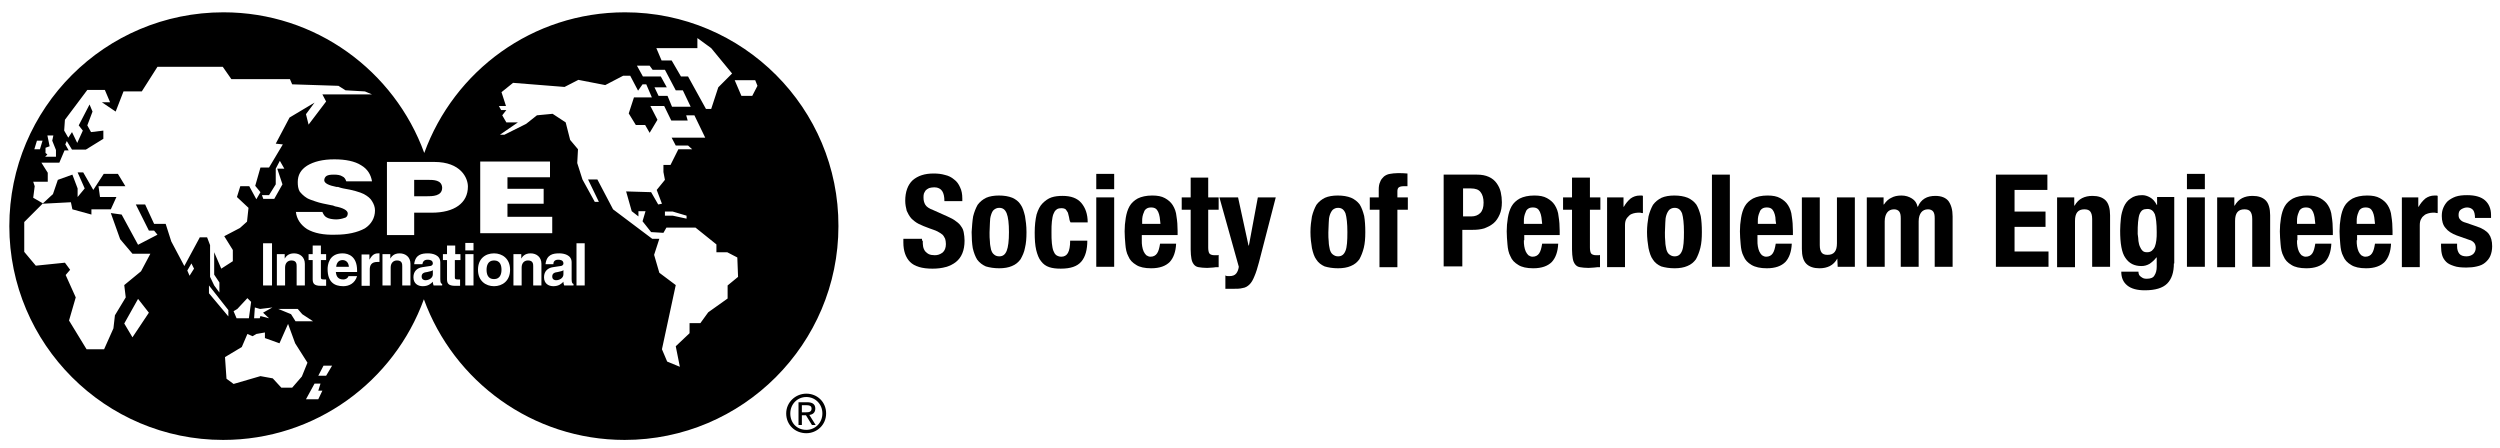<?xml version="1.0" encoding="utf-8"?>
<!-- Generator: Adobe Illustrator 19.2.1, SVG Export Plug-In . SVG Version: 6.00 Build 0)  -->
<svg version="1.1" id="Layer_1" xmlns="http://www.w3.org/2000/svg" xmlns:xlink="http://www.w3.org/1999/xlink" x="0px" y="0px"
	 viewBox="0 0 670 120" style="enable-background:new 0 0 670 120;" xml:space="preserve">
<style type="text/css">
	.st0{fill-rule:evenodd;clip-rule:evenodd;}
</style>
<path d="M210.7,110.8c0-3,2.5-5.3,5.4-5.3c2.9,0,5.3,2.2,5.3,5.3c0,3.1-2.5,5.3-5.3,5.3C213.1,116.1,210.7,113.9,210.7,110.8
	 M216.1,115.2c2.4,0,4.3-1.9,4.3-4.4c0-2.5-1.9-4.4-4.3-4.4c-2.4,0-4.3,1.9-4.3,4.4C211.8,113.4,213.6,115.2,216.1,115.2
	 M214.9,113.9H214v-6.1h2.3c1.4,0,2.2,0.5,2.2,1.7c0,1.1-0.7,1.6-1.6,1.7l1.7,2.7h-1l-1.6-2.6h-1.1V113.9z M216,110.5
	c0.8,0,1.5-0.1,1.5-1c0-0.8-0.7-0.9-1.3-0.9h-1.3v1.9H216z"/>
<path d="M148,74.1c0,0.8,0.6,1,1,1c1,0,2-0.6,2-1.6v-1.1c-0.2,0.2-0.6,0.3-1.5,0.5C148.7,73,148,73.2,148,74.1z"/>
<path d="M132.4,69.8c-1.7,0-2,1.5-2,2.5c0,1.1,0.3,2.5,2,2.5c1.7,0,2-1.5,2-2.5C134.4,71.2,134.1,69.8,132.4,69.8z"/>
<polygon points="19.4,56.1 24.5,57.5 24.5,56.1 29.7,56.1 31.2,52.8 26.8,52.8 26.4,49.9 33.6,49.9 31.6,46.6 27.8,46.6 25,50.9 
	22.3,46.2 20.8,46.2 22.7,50.5 20.8,52.8 20.8,50.5 19.4,46.8 15.5,48.2 14.2,52 11.4,54.6 19,54.2 "/>
<path d="M114.6,48.2H111v4.4h3.2c1.7,0,4.3,0,4.3-2.3C118.4,48.2,116.2,48.2,114.6,48.2z"/>
<path d="M91.8,69.7c-1,0-1.6,0.7-1.7,1.8h3.4C93.4,70.1,92.5,69.7,91.8,69.7z"/>
<path d="M113,74.1c0,0.8,0.6,1,1,1c1,0,2-0.6,2-1.6v-1.1c-0.2,0.2-0.6,0.3-1.5,0.5C113.7,73,113,73.2,113,74.1z"/>
<path d="M167.5,3.3c-24.8,0-45.8,15.7-53.8,37.7c-8-22-29.1-37.7-53.8-37.7C28.1,3.3,2.5,29,2.5,60.6c0,31.6,25.7,57.3,57.3,57.3
	c24.8,0,45.8-15.7,53.8-37.7c8,22,29.1,37.7,53.8,37.7c31.6,0,57.3-25.7,57.3-57.3C224.8,29,199.1,3.3,167.5,3.3z M86.9,74.9
	c0.1,0,0.3,0,0.5,0v1.7c-0.3,0-0.7,0-1,0H86c-1.9,0-2.2-0.7-2.2-1.8v-5.1h-1.1v-1.6h1.1v-2.3H86v2.3h1.4v1.6H86v4.5
	C86,74.7,86,74.9,86.9,74.9z M72.1,85.3l-2.3-0.6l-0.2,0.6h-1.5l0.2-2.9l1.4,0.4l3.3-0.4l-2.5,1.4L72.1,85.3z M70.5,76.5V65.2h2.4
	v11.3H70.5z M70.6,53.4l-0.4-1.1h1.9l1.8-2.9v-4.2l1.1-2.1l1.2,2.1h-1.9l1.4,4.2l-2.2,3.9H70.6z M74.2,68.1h2.1v1.2h0
	c0.3-0.5,0.9-1.4,2.5-1.4c1.6,0,2.9,1,2.9,2.8v5.8h-2.2v-5.1c0-0.6,0-1.6-1.4-1.6c-1,0-1.7,0.7-1.7,1.9v4.8h-2.2V68.1z M79.8,82.8
	l1.2,1.4l2.9,1.9h-4.7l-1.2-1.9l-3.4-1.4H79.8z M82.3,61.4c-1.7-1.1-2.8-2.7-3-4.6h7.1c0.3,0.7,0.6,1.2,1.2,1.5
	c0.5,0.3,1.5,0.5,2.5,0.5c0.8,0,1.7-0.2,2.2-0.4c0.6-0.1,0.9-0.6,0.9-1.2c0-0.8-1.2-1.5-3.4-1.9c-0.5-0.2-0.7-0.3-1-0.3
	c-1.5-0.3-3.1-0.6-4.2-1c-0.9-0.3-1.8-0.6-2.3-0.9c-1-0.6-1.7-1.4-2-1.8c-0.4-0.7-0.5-1.6-0.5-2.5c0-1.9,0.8-3.3,2.5-4.4
	c1.8-1.1,4.2-1.7,7.3-1.7c3,0,5.5,0.5,7.2,1.6c1.7,1,2.6,2.5,2.9,4.3h-6.9c-0.2-0.6-0.5-1.1-1-1.3c-0.6-0.4-1.4-0.5-2.3-0.5
	c-1,0-1.5,0.1-1.9,0.3c-0.4,0.2-0.7,0.7-0.7,1.2c0,0.8,1.2,1.4,3.3,1.8c0.2,0,0.4,0,0.4,0c0.2,0.1,0.4,0.1,0.6,0.2
	c0.2,0.1,0.5,0.1,0.8,0.2c2.5,0.4,4.5,1,5.5,1.5c1.1,0.6,1.8,1.2,2.2,1.9c0.5,0.8,0.8,1.6,0.8,2.5c0,2-1,3.7-2.7,4.8
	c-2,1.1-4.7,1.7-7.9,1.7C86.7,63,84.2,62.5,82.3,61.4z M12.2,41v-1.4l1.1-0.4l-0.6-2.9h1.6L14,37.7l1,2.5V42h-2.9l0.6-0.6L12.2,41z
	 M9.9,37.7h1.5L10.7,40H9.2L9.9,37.7z M35.5,90.4l-2.2-3.7l3.7-6.6l2.9,3.7L35.5,90.4z M50.8,73.9l-0.6-1.4l1.1-1.9L52,72L50.8,73.9
	z M53.5,63.7l-4.1,7.6l-3.5-6.6L44.4,60h-3.1l-2.4-5.2h-2.5l3.5,7h1.4l0.9,1.1L37,65.6l-4.4-8.1l-2.9-0.4l2.5,7l3.3,3.9h4.8
	l-2.5,4.7l-4.5,3.7l0.4,3.3l-2.9,4.8l-0.4,3.5l-2.5,5.6h-4.7l-4.7-7.7l1.8-6.2l-2.7-6l1.2-1.4l-1.4-1.9l-7.8,0.8l-3.1-3.7v-8l5-5
	L8.9,53l0.4-3.1l-0.4-1.2h3.9v-2.4l-1.7-2.7h4.8l1.4-3.3h1.1l-0.9-1.6l0.4-0.9l1.4,2.3h3.7l4.7-2.9v-2.2l-3.3,0.4l-1-1.8l1.4-3.7
	l-0.8-1.9l-2.9,5.6l1.1,1.4l-1.5,3.3l-1.4-2.9l-1,1.5l-1.1-1.9l0.2-2.9l6-8h4.7l1.4,3.3h-2.2l3.7,2.5l2.1-5.4H38l4.2-6.6h17.5
	l2.3,3.3h15.7l0.6,1.4L90.7,23l1.9,1.2l5.2,0.3l1.9,0.8H86.4l1,1.9l-4.7,6.2L82,30.6l2.3-3.1l-6.7,4l-3.7,7l1.9,0.2l-3.7,6.2h-2.3
	l-1.4,4.9l1.4,1.7l-1.1,1.9l-1.9-3.5h-2.4l-0.9,2.9l3.1,2.9l-0.4,3.7l-1.9,1.7l-4.2,2.2l2.3,3.7V70L59.3,72l-1.9-4.4v6l1.4,2.1v2.7
	l-1.4-1.9l-1.1-2.3v-8.5l-0.8-2.1H53.5z M67.3,80.9l-0.6,4.4h-3.3l-0.8-1.9l1-0.6l2.7-2.9L67.3,80.9z M56,78.6v-2.1l5.2,6.6v1.7
	L56,78.6z M78.3,103.9h-2.9l-2.3-2.5l-3.3-0.6l-7.2,2.1l-1.9-1.4l-0.4-5.8l4.5-2.7l1.5-3.5l1.4,0.6l1-0.6l2.3-0.4v1.5l3.9,1.4
	l2.3-5.2l1.9,5.2l3.3,5.2l-1.5,3.7L78.3,103.9z M85.3,107H82l2.3-4.2h1.6l-0.6,1.9h1.1L85.3,107z M87.4,100.7h-2.1l1.4-2.7H89
	L87.4,100.7z M95.8,72.9H90c0.1,0.6,0.2,2,2,2c0.6,0,1.2-0.3,1.4-0.9h2.3c-0.6,2-2.2,2.7-3.7,2.7c-2.4,0-4.2-1.1-4.2-4.6
	c0-1,0.3-4.2,4-4.2c1.6,0,3.9,0.8,3.9,4.6V72.9z M101.7,70.2c-0.2,0-0.4,0-0.6,0c-1.7,0-2,1.1-2,2v4.4h-2.2v-8.4h2.1v1.4h0
	c0.5-0.8,1-1.7,2.3-1.7c0.1,0,0.3,0,0.4,0V70.2z M110,76.5h-2.2v-5.1c0-0.6,0-1.6-1.4-1.6c-1,0-1.7,0.7-1.7,1.9v4.8h-2.2v-8.4h2.1
	v1.2h0c0.3-0.5,0.9-1.4,2.5-1.4c1.6,0,2.9,1,2.9,2.8V76.5z M118.6,76.5h-2.4c-0.1-0.4-0.2-0.5-0.2-1c-0.5,0.5-1.2,1.2-2.7,1.2
	c-1.3,0-2.5-0.7-2.5-2.4c0-1.6,1-2.5,2.4-2.7l2-0.3c0.3,0,0.8-0.2,0.8-0.7c0-0.9-0.9-1-1.4-1c-1.1,0-1.3,0.7-1.4,1.2H111
	c0.3-2.6,2-2.9,3.7-2.9c1.2,0,3.3,0.4,3.3,2.4v4.5c0,1,0.2,1.2,0.5,1.3V76.5z M123.3,69.7h-1.4v4.5c0,0.5,0,0.7,0.9,0.7
	c0.1,0,0.3,0,0.5,0v1.7c-0.3,0-0.7,0-1,0H122c-1.9,0-2.2-0.7-2.2-1.8v-5.1h-1.1v-1.6h1.1v-2.3h2.2v2.3h1.4V69.7z M115.7,57H111v6
	h-7.3V43.4h12.7c7.1,0,9,4.3,9,6.6C125.4,54.4,121.8,57,115.7,57z M126.9,76.5h-2.2v-8.4h2.2V76.5z M126.9,67.1h-2.2v-2h2.2V67.1z
	 M186.9,12.9v-2.7l3.7,2.7l5.6,6.8l-3.7,3.7l-1.9,5.8h-1.4l-4.8-8.7h-1.9l-2.5-4.3h-2.7l-1.4-3.3H186.9z M174.1,17.6l0.8,1.1h3.3
	l2.9,5.5h1.9l2.1,4.4h-5l-1.2-2.9h-2.4l-1.1-2.3h3.3l-1.6-2.9h-4.8l-1.6-2.9H174.1z M128.6,43.3h18.8v4.2H136v3.1h9.7v4H136v3.5h12
	v4.4h-19.3V43.3z M132.4,76.7c-2.2,0-4.3-1.4-4.3-4.4s2-4.4,4.3-4.4c2.2,0,4.3,1.4,4.3,4.4S134.6,76.7,132.4,76.7z M145.1,76.5h-2.2
	v-5.1c0-0.6,0-1.6-1.4-1.6c-1,0-1.7,0.7-1.7,1.9v4.8h-2.2v-8.4h2.1v1.2h0c0.3-0.5,0.9-1.4,2.5-1.4c1.6,0,2.9,1,2.9,2.8V76.5z
	 M153.6,76.5h-2.4c-0.1-0.4-0.2-0.5-0.2-1c-0.5,0.5-1.2,1.2-2.7,1.2c-1.3,0-2.5-0.7-2.5-2.4c0-1.6,1-2.5,2.4-2.7l2-0.3
	c0.3,0,0.8-0.2,0.8-0.7c0-0.9-0.9-1-1.4-1c-1.1,0-1.3,0.7-1.3,1.2h-2.1c0.3-2.6,2-2.9,3.7-2.9c1.2,0,3.3,0.4,3.3,2.4v4.5
	c0,1,0.2,1.2,0.5,1.3V76.5z M156.7,76.5h-2.2V65.2h2.2V76.5z M195,76.5v3.5l-5.2,3.7l-2.1,2.9h-2.9v2.7l-3.7,3.5l1.1,5.5l-3.4-1.4
	l-1.4-3.3l3.7-17.2l-4.4-3.3l-1.4-4.8l1.4-4.3h-1.9l-10.5-7.9l-4.2-8h-2.5l2.9,6h-1.1l-3.3-6l-1.4-4.4l0.2-3.7l-2.1-2.5l-1.2-4.7
	l-3.5-2.3l-4.2,0.4l-2.9,2.3l-5.8,2.9H134l4.8-3.3h-3.1l-1.1-1.9l1.1-1.4h-1.4l-0.6-1.1h1.9l-1.2-3.7l3.1-2.5l13.8,1.1l3.7-1.9
	l7.2,1.4l4.8-2.5h1.9l2.1,4l1.2-1.7h1l1.5,3.5h-4.8l-1.4,4.3l1.9,3.1h2.5l1.2,2.1l2.1-3.5l-1.9-3.7h3.7l1.9,3.9h4.4l-0.4-1.4h2.2
	l2.9,6H180l1.1,2.1h3.3l1.1,1h-3.7l-2.1,4.2h-1.9v1.9l0.4,2.1l-2.2,2.7l1.4,3.7l-1,0.2l-1.9-3.3l-6.7-0.2l1.5,5.3l1.8,1.4v-1.4h1.9
	l-0.8,2.7l2.3,2.9l3.3,0.2l0.8-1.4h7.8l5.6,4.5v2.1h2.9l2.7,1.4l0.2,5.2L195,76.5z M184,57.8v0.8l-3.7-0.8h-2.1v-1.1h2.1L184,57.8z
	 M201.6,25.7h-2.9l-1.8-4.2h5.5L203,23L201.6,25.7z"/>
<g>
	<path class="st0" d="M247.3,64.5c0,0.6,0,1.1,0.1,1.6c0.1,0.5,0.3,0.9,0.5,1.2c0.3,0.3,0.6,0.6,1,0.8c0.4,0.2,1,0.3,1.6,0.3
		c0.8,0,1.4-0.2,2.1-0.7c0.6-0.5,0.9-1.3,0.9-2.3c0-0.6-0.1-1-0.2-1.4c-0.2-0.4-0.4-0.8-0.7-1.1c-0.4-0.3-0.8-0.6-1.4-0.9
		c-0.6-0.3-1.3-0.5-2.1-0.8c-1.1-0.4-2.1-0.8-2.9-1.2c-0.8-0.4-1.5-1-2-1.5c-0.5-0.6-0.9-1.3-1.2-2c-0.2-0.8-0.4-1.7-0.4-2.7
		c0-2.4,0.7-4.3,2-5.5c1.4-1.2,3.2-1.8,5.6-1.8c1.1,0,2.1,0.1,3.1,0.4c0.9,0.2,1.7,0.6,2.4,1.2c0.7,0.5,1.2,1.2,1.6,2.1
		c0.4,0.8,0.6,1.8,0.6,3v0.7h-4.8c0-1.2-0.2-2.1-0.6-2.7c-0.4-0.6-1.1-1-2.1-1c-0.6,0-1,0.1-1.4,0.2c-0.4,0.2-0.7,0.4-0.9,0.6
		c-0.2,0.3-0.4,0.6-0.5,0.9c-0.1,0.3-0.1,0.7-0.1,1.1c0,0.8,0.2,1.4,0.5,1.9c0.3,0.5,1,1,2.1,1.4l3.8,1.7c0.9,0.4,1.7,0.8,2.3,1.3
		c0.6,0.4,1.1,0.9,1.4,1.4c0.4,0.5,0.6,1.1,0.7,1.7c0.1,0.6,0.2,1.3,0.2,2.1c0,2.6-0.8,4.5-2.3,5.7c-1.5,1.2-3.6,1.8-6.3,1.8
		c-2.8,0-4.8-0.6-6-1.8c-1.2-1.2-1.8-3-1.8-5.2v-1h5V64.5"/>
	<path class="st0" d="M265.3,64.8c0,0.8,0.2,1.5,0.3,2.1c0.2,0.6,0.4,1,0.8,1.3c0.3,0.3,0.8,0.5,1.4,0.5c1,0,1.6-0.5,2-1.5
		c0.4-1,0.6-2.7,0.6-5c0-2.3-0.2-4-0.6-5c-0.4-1-1-1.5-2-1.5c-0.6,0-1,0.2-1.4,0.5c-0.4,0.3-0.6,0.8-0.8,1.4
		c-0.2,0.6-0.3,1.3-0.3,2.1c0,0.8-0.1,1.7-0.1,2.6C265.2,63.2,265.2,64,265.3,64.8L265.3,64.8L265.3,64.8z M260.8,58
		c0.3-1.2,0.7-2.2,1.2-3.1c0.6-0.8,1.3-1.4,2.3-1.9c0.9-0.4,2.1-0.6,3.4-0.6c1.4,0,2.6,0.2,3.6,0.6c0.9,0.4,1.7,1,2.2,1.8
		c0.6,0.8,0.9,1.9,1.2,3.1c0.2,1.2,0.4,2.6,0.4,4.3c0,1.6-0.1,3-0.4,4.2c-0.2,1.2-0.7,2.2-1.2,3.1c-0.6,0.8-1.3,1.4-2.3,1.8
		c-0.9,0.4-2.1,0.6-3.4,0.6c-1.4,0-2.6-0.2-3.6-0.5c-0.9-0.4-1.7-1-2.3-1.8c-0.5-0.8-0.9-1.8-1.2-3.1c-0.2-1.2-0.3-2.7-0.3-4.3
		C260.5,60.6,260.6,59.2,260.8,58L260.8,58L260.8,58z M260.8,58"/>
	<path class="st0" d="M286.5,58.2c-0.1-0.4-0.2-0.8-0.3-1.2c-0.2-0.4-0.4-0.6-0.6-0.9c-0.3-0.2-0.6-0.3-1.1-0.3
		c-0.6,0-1.1,0.1-1.4,0.4c-0.4,0.3-0.6,0.7-0.8,1.2c-0.2,0.5-0.3,1.2-0.4,2c-0.1,0.8-0.1,1.7-0.1,2.8c0,1.2,0,2.1,0.1,3
		c0.1,0.8,0.2,1.5,0.4,2c0.2,0.5,0.4,0.9,0.8,1.2c0.3,0.2,0.8,0.4,1.3,0.4c0.8,0,1.4-0.3,1.8-1c0.4-0.7,0.6-1.8,0.6-3.3h4.6
		c0,2.4-0.5,4.3-1.6,5.6c-1.1,1.3-2.9,1.9-5.5,1.9c-1.2,0-2.2-0.1-3.1-0.4c-0.9-0.3-1.6-0.8-2.2-1.6c-0.6-0.7-1-1.8-1.3-3
		c-0.3-1.3-0.4-2.8-0.4-4.7c0-1.9,0.2-3.5,0.5-4.8c0.4-1.3,0.9-2.3,1.6-3c0.7-0.7,1.5-1.3,2.4-1.6c0.9-0.3,1.9-0.4,3-0.4
		c2.2,0,3.9,0.6,5,1.9c1.1,1.3,1.7,3,1.7,5.2h-4.6C286.6,59.1,286.6,58.7,286.5,58.2"/>
	<path class="st0" d="M293.8,52.9h4.8v18.6h-4.8V52.9L293.8,52.9z M293.8,46.6h4.8v4.1h-4.8V46.6L293.8,46.6z M293.8,46.6"/>
	<path class="st0" d="M310.8,58.2c-0.1-0.5-0.2-1-0.4-1.4c-0.2-0.4-0.4-0.7-0.7-0.9c-0.3-0.2-0.7-0.3-1.2-0.3
		c-0.5,0-0.9,0.1-1.2,0.3c-0.3,0.2-0.6,0.5-0.7,0.9c-0.2,0.4-0.3,0.8-0.4,1.2c-0.1,0.4-0.1,0.9-0.1,1.3v0.7h4.9
		C310.9,59.4,310.9,58.7,310.8,58.2L310.8,58.2L310.8,58.2z M306,64.4c0,0.6,0,1.1,0.1,1.6c0.1,0.5,0.2,1,0.4,1.4
		c0.2,0.4,0.4,0.7,0.7,1c0.3,0.2,0.7,0.4,1.1,0.4c0.8,0,1.4-0.3,1.8-0.9c0.4-0.6,0.6-1.4,0.8-2.6h4.3c-0.1,2.2-0.7,3.8-1.7,4.9
		c-1.1,1.1-2.7,1.7-5,1.7c-1.7,0-3.1-0.3-4-0.9c-1-0.6-1.7-1.3-2.1-2.3c-0.5-0.9-0.7-2-0.8-3.2c-0.1-1.2-0.2-2.4-0.2-3.5
		c0-1.2,0.1-2.4,0.3-3.6c0.2-1.2,0.5-2.2,1-3.1c0.5-0.9,1.3-1.6,2.2-2.1c1-0.5,2.3-0.8,3.9-0.8c1.4,0,2.5,0.2,3.4,0.7
		c0.9,0.5,1.6,1.1,2.1,1.9c0.5,0.8,0.9,1.8,1,3c0.2,1.2,0.3,2.5,0.3,3.9v1.1H306V64.4L306,64.4L306,64.4z M306,64.4"/>
	<path class="st0" d="M323.8,47.6v5.3h2.8v3.3h-2.8v10.1c0,0.7,0.1,1.3,0.3,1.6c0.2,0.3,0.7,0.5,1.4,0.5c0.2,0,0.4,0,0.6,0
		c0.2,0,0.4,0,0.5-0.1v3.3c-0.5,0-1.1,0-1.5,0.1c-0.5,0-1,0.1-1.6,0.1c-0.9,0-1.7-0.1-2.3-0.2c-0.6-0.1-1-0.4-1.3-0.8
		c-0.3-0.4-0.5-0.9-0.6-1.5c-0.1-0.6-0.2-1.4-0.2-2.4V56.2h-2.4v-3.3h2.4v-5.3H323.8"/>
	<path class="st0" d="M329.4,74c0.9,0,1.5-0.2,1.9-0.7c0.4-0.5,0.6-1.1,0.7-1.8l-5.2-18.6h5l2.8,12.9h0.1l2.4-12.9h4.8l-4.5,17.4
		c-0.4,1.5-0.8,2.8-1.2,3.7c-0.4,1-0.8,1.7-1.3,2.2c-0.5,0.5-1.1,0.9-1.9,1c-0.7,0.2-1.6,0.2-2.7,0.2h-1.9v-3.6
		C328.6,74,329,74,329.4,74"/>
	<path class="st0" d="M356.1,64.8c0,0.8,0.2,1.5,0.3,2.1c0.2,0.6,0.4,1,0.8,1.3c0.4,0.3,0.8,0.5,1.4,0.5c1,0,1.6-0.5,2-1.5
		c0.4-1,0.5-2.7,0.5-5c0-2.3-0.2-4-0.5-5c-0.4-1-1-1.5-2-1.5c-0.6,0-1,0.2-1.4,0.5c-0.3,0.3-0.6,0.8-0.8,1.4
		c-0.2,0.6-0.3,1.3-0.3,2.1c0,0.8-0.1,1.7-0.1,2.6C356,63.2,356,64,356.1,64.8L356.1,64.8L356.1,64.8z M351.6,58
		c0.3-1.2,0.7-2.2,1.2-3.1c0.6-0.8,1.3-1.4,2.3-1.9c0.9-0.4,2.1-0.6,3.4-0.6c1.4,0,2.6,0.2,3.6,0.6c0.9,0.4,1.7,1,2.3,1.8
		c0.5,0.8,0.9,1.9,1.2,3.1c0.2,1.2,0.3,2.6,0.3,4.3c0,1.6-0.1,3-0.4,4.2c-0.3,1.2-0.7,2.2-1.2,3.1c-0.6,0.8-1.3,1.4-2.3,1.8
		c-0.9,0.4-2.1,0.6-3.4,0.6c-1.4,0-2.6-0.2-3.6-0.5c-0.9-0.4-1.7-1-2.2-1.8c-0.6-0.8-0.9-1.8-1.2-3.1c-0.2-1.2-0.4-2.7-0.4-4.3
		C351.2,60.6,351.4,59.2,351.6,58L351.6,58L351.6,58z M351.6,58"/>
	<path class="st0" d="M367.1,56.2v-3.3h2.4v-2.1c0-0.8,0.1-1.5,0.4-2.1c0.2-0.6,0.6-1,1-1.4c0.4-0.3,0.9-0.6,1.6-0.7
		c0.6-0.1,1.3-0.2,2.1-0.2c0.9,0,1.7,0,2.6,0.1v3.4c-0.1,0-0.3,0-0.5,0h-0.4c-0.7,0-1.1,0.1-1.4,0.3c-0.3,0.2-0.4,0.6-0.4,1.1v1.6
		h2.8v3.3h-2.8v15.4h-4.8V56.2H367.1"/>
	<path class="st0" d="M394.3,58c1,0,1.8-0.3,2.4-0.9c0.6-0.6,0.9-1.5,0.9-2.8c0-1.2-0.3-2.2-0.8-2.8c-0.5-0.7-1.4-1-2.6-1h-2.1V58
		H394.3L394.3,58L394.3,58z M395.8,46.8c1.3,0,2.3,0.2,3.2,0.6c0.9,0.4,1.6,1,2.1,1.7c0.5,0.7,0.9,1.5,1.1,2.4
		c0.2,0.9,0.3,1.8,0.3,2.7c0,1.3-0.2,2.4-0.6,3.3c-0.4,0.9-0.9,1.7-1.6,2.3c-0.7,0.6-1.5,1-2.5,1.4c-1,0.3-2,0.4-3.2,0.4h-2.7v9.8
		h-5V46.8H395.8L395.8,46.8L395.8,46.8z M395.8,46.8"/>
	<path class="st0" d="M413.1,58.2c-0.1-0.5-0.2-1-0.4-1.4c-0.2-0.4-0.4-0.7-0.7-0.9c-0.3-0.2-0.7-0.3-1.2-0.3
		c-0.5,0-0.9,0.1-1.2,0.3c-0.3,0.2-0.6,0.5-0.7,0.9c-0.2,0.4-0.3,0.8-0.4,1.2c-0.1,0.4-0.1,0.9-0.1,1.3v0.7h4.9
		C413.2,59.4,413.2,58.7,413.1,58.2L413.1,58.2L413.1,58.2z M408.4,64.4c0,0.6,0,1.1,0.1,1.6c0.1,0.5,0.2,1,0.4,1.4
		c0.2,0.4,0.4,0.7,0.7,1c0.3,0.2,0.7,0.4,1.1,0.4c0.8,0,1.4-0.3,1.8-0.9c0.4-0.6,0.6-1.4,0.8-2.6h4.3c-0.1,2.2-0.7,3.8-1.7,4.9
		c-1.1,1.1-2.7,1.7-5,1.7c-1.7,0-3.1-0.3-4-0.9c-1-0.6-1.7-1.3-2.1-2.3c-0.5-0.9-0.7-2-0.8-3.2c-0.1-1.2-0.2-2.4-0.2-3.5
		c0-1.2,0.1-2.4,0.3-3.6c0.2-1.2,0.5-2.2,1-3.1c0.5-0.9,1.3-1.6,2.2-2.1c1-0.5,2.3-0.8,3.9-0.8c1.4,0,2.5,0.2,3.4,0.7
		c0.9,0.5,1.6,1.1,2.1,1.9c0.5,0.8,0.9,1.8,1,3c0.2,1.2,0.3,2.5,0.3,3.9v1.1h-9.5V64.4L408.4,64.4L408.4,64.4z M408.4,64.4"/>
	<path class="st0" d="M426.1,47.6v5.3h2.8v3.3h-2.8v10.1c0,0.7,0.1,1.3,0.3,1.6c0.2,0.3,0.7,0.5,1.4,0.5c0.2,0,0.4,0,0.5,0
		c0.2,0,0.4,0,0.5-0.1v3.3c-0.5,0-1,0-1.5,0.1c-0.5,0-1,0.1-1.6,0.1c-0.9,0-1.7-0.1-2.3-0.2c-0.6-0.1-1-0.4-1.3-0.8
		c-0.3-0.4-0.5-0.9-0.6-1.5c-0.1-0.6-0.2-1.4-0.2-2.4V56.2h-2.4v-3.3h2.4v-5.3H426.1"/>
	<path class="st0" d="M435.1,52.9v2.5h0.1c0.5-0.9,1.1-1.6,1.8-2.2c0.7-0.5,1.5-0.8,2.5-0.8c0.1,0,0.3,0,0.4,0c0.1,0,0.3,0,0.4,0.1
		v4.6c-0.2,0-0.5,0-0.7-0.1c-0.2,0-0.5,0-0.7,0c-0.4,0-0.8,0.1-1.2,0.2c-0.4,0.1-0.8,0.3-1.1,0.6c-0.3,0.3-0.6,0.6-0.8,1
		c-0.2,0.4-0.3,0.9-0.3,1.6v11.2h-4.8V52.9H435.1"/>
	<path class="st0" d="M446.3,64.8c0,0.8,0.2,1.5,0.3,2.1c0.2,0.6,0.4,1,0.8,1.3c0.4,0.3,0.8,0.5,1.4,0.5c1,0,1.6-0.5,2-1.5
		c0.4-1,0.5-2.7,0.5-5c0-2.3-0.2-4-0.5-5c-0.4-1-1-1.5-2-1.5c-0.6,0-1,0.2-1.4,0.5c-0.3,0.3-0.6,0.8-0.8,1.4
		c-0.2,0.6-0.3,1.3-0.3,2.1c0,0.8-0.1,1.7-0.1,2.6C446.2,63.2,446.2,64,446.3,64.8L446.3,64.8L446.3,64.8z M441.8,58
		c0.3-1.2,0.7-2.2,1.2-3.1c0.6-0.8,1.3-1.4,2.3-1.9c0.9-0.4,2.1-0.6,3.4-0.6c1.4,0,2.6,0.2,3.6,0.6c0.9,0.4,1.7,1,2.3,1.8
		c0.5,0.8,0.9,1.9,1.2,3.1c0.2,1.2,0.3,2.6,0.3,4.3c0,1.6-0.1,3-0.4,4.2c-0.3,1.2-0.7,2.2-1.2,3.1c-0.6,0.8-1.3,1.4-2.3,1.8
		c-0.9,0.4-2.1,0.6-3.4,0.6c-1.4,0-2.6-0.2-3.6-0.5c-0.9-0.4-1.7-1-2.2-1.8c-0.6-0.8-0.9-1.8-1.2-3.1c-0.2-1.2-0.4-2.7-0.4-4.3
		C441.4,60.6,441.6,59.2,441.8,58L441.8,58L441.8,58z M441.8,58"/>
	<path class="st0" d="M458.8,46.8h4.8v24.7h-4.8V46.8L458.8,46.8z M458.8,46.8"/>
	<path class="st0" d="M475.8,58.2c-0.1-0.5-0.2-1-0.4-1.4c-0.2-0.4-0.4-0.7-0.7-0.9c-0.3-0.2-0.7-0.3-1.2-0.3
		c-0.5,0-0.9,0.1-1.2,0.3c-0.3,0.2-0.6,0.5-0.7,0.9c-0.2,0.4-0.3,0.8-0.4,1.2c-0.1,0.4-0.1,0.9-0.1,1.3v0.7h4.9
		C475.9,59.4,475.8,58.7,475.8,58.2L475.8,58.2L475.8,58.2z M471,64.4c0,0.6,0,1.1,0.1,1.6c0.1,0.5,0.2,1,0.4,1.4
		c0.2,0.4,0.4,0.7,0.7,1c0.3,0.2,0.7,0.4,1.1,0.4c0.8,0,1.4-0.3,1.8-0.9c0.4-0.6,0.6-1.4,0.8-2.6h4.3c-0.1,2.2-0.7,3.8-1.7,4.9
		c-1.1,1.1-2.7,1.7-5,1.7c-1.7,0-3.1-0.3-4.1-0.9c-1-0.6-1.7-1.3-2.1-2.3c-0.5-0.9-0.7-2-0.8-3.2c-0.1-1.2-0.2-2.4-0.2-3.5
		c0-1.2,0.1-2.4,0.3-3.6c0.2-1.2,0.5-2.2,1-3.1c0.5-0.9,1.3-1.6,2.2-2.1c1-0.5,2.3-0.8,3.9-0.8c1.4,0,2.5,0.2,3.4,0.7
		c0.9,0.5,1.6,1.1,2.1,1.9c0.5,0.8,0.9,1.8,1,3c0.2,1.2,0.3,2.5,0.3,3.9v1.1H471V64.4L471,64.4L471,64.4z M471,64.4"/>
	<path class="st0" d="M492.4,69.3c-0.5,0.9-1.2,1.6-2,2c-0.8,0.4-1.7,0.6-2.8,0.6c-1.5,0-2.7-0.4-3.5-1.2c-0.8-0.8-1.2-2.1-1.2-4
		V52.9h4.8v12.8c0,1,0.2,1.6,0.5,2c0.3,0.4,0.8,0.6,1.6,0.6c1.7,0,2.5-1,2.5-3.1V52.9h4.8v18.6h-4.6L492.4,69.3L492.4,69.3"/>
	<path class="st0" d="M504.8,52.9v1.9h0.1c0.6-0.9,1.3-1.5,2-1.8c0.7-0.4,1.6-0.6,2.7-0.6c1.1,0,2,0.3,2.8,0.8
		c0.8,0.5,1.3,1.2,1.5,2.2h0.1c0.4-1,1-1.7,1.8-2.2c0.8-0.5,1.8-0.7,2.9-0.7c1.6,0,2.8,0.5,3.5,1.4c0.7,1,1.1,2.3,1.1,4.1v13.5h-4.8
		v-13c0-0.8-0.1-1.4-0.4-1.8c-0.3-0.4-0.8-0.6-1.4-0.6c-0.8,0-1.4,0.3-1.8,0.8c-0.4,0.5-0.7,1.3-0.7,2.4v12.2h-4.8v-13
		c0-0.8-0.1-1.4-0.4-1.8c-0.3-0.4-0.8-0.6-1.4-0.6c-0.8,0-1.4,0.3-1.8,0.8c-0.4,0.5-0.7,1.3-0.7,2.4v12.2h-4.8V52.9H504.8"/>
	<polyline class="st0" points="548.7,50.9 539.9,50.9 539.9,56.7 548.2,56.7 548.2,60.8 539.9,60.8 539.9,67.4 549,67.4 549,71.5 
		534.9,71.5 534.9,46.8 548.7,46.8 548.7,50.9 	"/>
	<path class="st0" d="M555.9,52.9v2.2h0.1c0.5-0.9,1.2-1.6,2-2c0.8-0.4,1.7-0.6,2.8-0.6c1.5,0,2.7,0.4,3.5,1.2
		c0.8,0.8,1.2,2.2,1.2,4v13.8h-4.8V58.7c0-1-0.2-1.6-0.5-2c-0.3-0.4-0.8-0.6-1.6-0.6c-1.7,0-2.5,1-2.5,3.1v12.4h-4.8V52.9H555.9"/>
	<path class="st0" d="M573.1,64.6c0.1,0.6,0.2,1.1,0.4,1.5c0.2,0.5,0.4,0.8,0.7,1.1c0.3,0.3,0.7,0.4,1.2,0.4c0.5,0,0.9-0.1,1.3-0.4
		c0.3-0.3,0.6-0.6,0.8-1.1c0.2-0.5,0.3-1,0.4-1.7c0.1-0.7,0.1-1.4,0.1-2.2c0-2.3-0.2-3.9-0.5-4.8c-0.4-0.9-1-1.4-2-1.4
		c-0.5,0-1,0.1-1.3,0.3c-0.3,0.2-0.6,0.6-0.8,1.1c-0.2,0.5-0.3,1.2-0.4,2.1c-0.1,0.9-0.1,1.9-0.1,3.2
		C573,63.5,573.1,64.1,573.1,64.6L573.1,64.6L573.1,64.6z M582.6,70.6c0,2.4-0.6,4.2-1.8,5.4c-1.2,1.2-3.2,1.8-6,1.8
		c-2,0-3.6-0.4-4.7-1.3c-1.1-0.9-1.6-2.1-1.6-3.7h4.6c0,0.6,0.2,1.1,0.7,1.4c0.2,0.2,0.5,0.3,0.7,0.4c0.3,0.1,0.5,0.1,0.9,0.1
		c1,0,1.7-0.3,2-0.9c0.4-0.6,0.6-1.4,0.6-2.3V69h-0.1c-0.5,0.7-1.1,1.2-1.8,1.7c-0.7,0.4-1.4,0.6-2.2,0.6c-1.9,0-3.3-0.7-4.3-2.2
		c-1-1.4-1.4-3.9-1.4-7.3c0-1.1,0.1-2.2,0.2-3.3c0.1-1.1,0.4-2.1,0.8-3.1c0.4-0.9,1-1.7,1.8-2.2c0.8-0.6,1.8-0.9,3.1-0.9
		c0.7,0,1.4,0.2,2.1,0.6c0.7,0.4,1.3,1,1.8,2h0.1v-2.1h4.6V70.6L582.6,70.6L582.6,70.6z M582.6,70.6"/>
	<path class="st0" d="M586.1,52.9h4.8v18.6h-4.8V52.9L586.1,52.9z M586.1,46.6h4.8v4.1h-4.8V46.6L586.1,46.6z M586.1,46.6"/>
	<path class="st0" d="M598.8,52.9v2.2h0.1c0.5-0.9,1.2-1.6,2-2c0.8-0.4,1.7-0.6,2.8-0.6c1.5,0,2.7,0.4,3.5,1.2
		c0.8,0.8,1.2,2.2,1.2,4v13.8h-4.8V58.7c0-1-0.2-1.6-0.5-2c-0.3-0.4-0.8-0.6-1.6-0.6c-1.7,0-2.5,1-2.5,3.1v12.4h-4.8V52.9H598.8"/>
	<path class="st0" d="M620.3,58.2c-0.1-0.5-0.2-1-0.4-1.4c-0.2-0.4-0.4-0.7-0.7-0.9c-0.3-0.2-0.7-0.3-1.2-0.3
		c-0.5,0-0.9,0.1-1.2,0.3c-0.3,0.2-0.6,0.5-0.7,0.9c-0.2,0.4-0.3,0.8-0.4,1.2c-0.1,0.4-0.1,0.9-0.1,1.3v0.7h4.9
		C620.4,59.4,620.4,58.7,620.3,58.2L620.3,58.2L620.3,58.2z M615.6,64.4c0,0.6,0,1.1,0.1,1.6c0.1,0.5,0.2,1,0.4,1.4
		c0.2,0.4,0.4,0.7,0.7,1c0.3,0.2,0.7,0.4,1.1,0.4c0.8,0,1.4-0.3,1.8-0.9c0.4-0.6,0.6-1.4,0.8-2.6h4.3c-0.1,2.2-0.7,3.8-1.7,4.9
		c-1.1,1.1-2.7,1.7-5,1.7c-1.7,0-3.1-0.3-4-0.9c-1-0.6-1.7-1.3-2.1-2.3c-0.5-0.9-0.7-2-0.8-3.2c-0.1-1.2-0.2-2.4-0.2-3.5
		c0-1.2,0.1-2.4,0.3-3.6c0.2-1.2,0.5-2.2,1-3.1c0.5-0.9,1.3-1.6,2.2-2.1c1-0.5,2.3-0.8,3.9-0.8c1.4,0,2.5,0.2,3.4,0.7
		c0.9,0.5,1.6,1.1,2.1,1.9c0.5,0.8,0.9,1.8,1,3c0.2,1.2,0.3,2.5,0.3,3.9v1.1h-9.5V64.4L615.6,64.4L615.6,64.4z M615.6,64.4"/>
	<path class="st0" d="M636.3,58.2c-0.1-0.5-0.2-1-0.4-1.4c-0.2-0.4-0.4-0.7-0.7-0.9c-0.3-0.2-0.7-0.3-1.2-0.3
		c-0.5,0-0.9,0.1-1.2,0.3c-0.3,0.2-0.6,0.5-0.7,0.9c-0.2,0.4-0.3,0.8-0.4,1.2c-0.1,0.4-0.1,0.9-0.1,1.3v0.7h4.9
		C636.4,59.4,636.4,58.7,636.3,58.2L636.3,58.2L636.3,58.2z M631.6,64.4c0,0.6,0,1.1,0.1,1.6s0.2,1,0.4,1.4c0.2,0.4,0.4,0.7,0.7,1
		c0.3,0.2,0.7,0.4,1.1,0.4c0.8,0,1.4-0.3,1.8-0.9c0.4-0.6,0.6-1.4,0.8-2.6h4.3c-0.1,2.2-0.7,3.8-1.7,4.9c-1.1,1.1-2.7,1.7-5,1.7
		c-1.7,0-3.1-0.3-4-0.9c-1-0.6-1.7-1.3-2.1-2.3c-0.5-0.9-0.7-2-0.8-3.2c-0.1-1.2-0.2-2.4-0.2-3.5c0-1.2,0.1-2.4,0.3-3.6
		c0.2-1.2,0.5-2.2,1-3.1c0.5-0.9,1.3-1.6,2.2-2.1c1-0.5,2.3-0.8,3.9-0.8c1.4,0,2.5,0.2,3.4,0.7c0.9,0.5,1.6,1.1,2.1,1.9
		c0.5,0.8,0.9,1.8,1,3c0.2,1.2,0.3,2.5,0.3,3.9v1.1h-9.5V64.4L631.6,64.4L631.6,64.4z M631.6,64.4"/>
	<path class="st0" d="M648.1,52.9v2.5h0.1c0.5-0.9,1.1-1.6,1.8-2.2c0.7-0.5,1.5-0.8,2.5-0.8c0.1,0,0.3,0,0.4,0c0.1,0,0.3,0,0.4,0.1
		v4.6c-0.2,0-0.5,0-0.7-0.1c-0.2,0-0.5,0-0.7,0c-0.4,0-0.8,0.1-1.2,0.2c-0.4,0.1-0.8,0.3-1.1,0.6c-0.4,0.3-0.6,0.6-0.8,1
		c-0.2,0.4-0.3,0.9-0.3,1.6v11.2h-4.8V52.9H648.1"/>
	<path class="st0" d="M658.5,66c0,0.8,0.2,1.5,0.6,2c0.4,0.5,1.1,0.7,1.9,0.7c0.7,0,1.3-0.2,1.8-0.6c0.4-0.4,0.7-0.9,0.7-1.7
		c0-0.6-0.2-1.1-0.5-1.4c-0.3-0.3-0.7-0.6-1.2-0.7l-3.4-1.2c-1.3-0.5-2.3-1.1-3-2c-0.7-0.8-1-1.9-1-3.2c0-0.8,0.1-1.5,0.4-2.2
		c0.3-0.7,0.7-1.3,1.2-1.8c0.6-0.5,1.3-0.9,2.1-1.2c0.9-0.3,1.9-0.4,3.1-0.4c2.2,0,3.8,0.5,4.8,1.4c1,0.9,1.6,2.2,1.6,3.9v0.8h-4.3
		c0-1-0.2-1.7-0.5-2.1c-0.3-0.4-0.9-0.7-1.6-0.7c-0.6,0-1.1,0.2-1.6,0.5c-0.5,0.3-0.7,0.8-0.7,1.5c0,0.5,0.1,0.9,0.4,1.2
		c0.3,0.4,0.8,0.7,1.6,0.9l2.9,1c1.5,0.5,2.6,1.2,3.2,2c0.6,0.8,0.9,1.9,0.9,3.3c0,1-0.2,1.9-0.5,2.6c-0.3,0.7-0.8,1.3-1.4,1.8
		c-0.6,0.5-1.3,0.8-2.2,1c-0.8,0.2-1.8,0.3-2.8,0.3c-1.3,0-2.5-0.1-3.3-0.4c-0.9-0.3-1.6-0.6-2.1-1.1c-0.5-0.5-0.9-1.1-1.1-1.8
		c-0.2-0.7-0.3-1.5-0.3-2.4v-0.7h4.3V66"/>
</g>
</svg>
